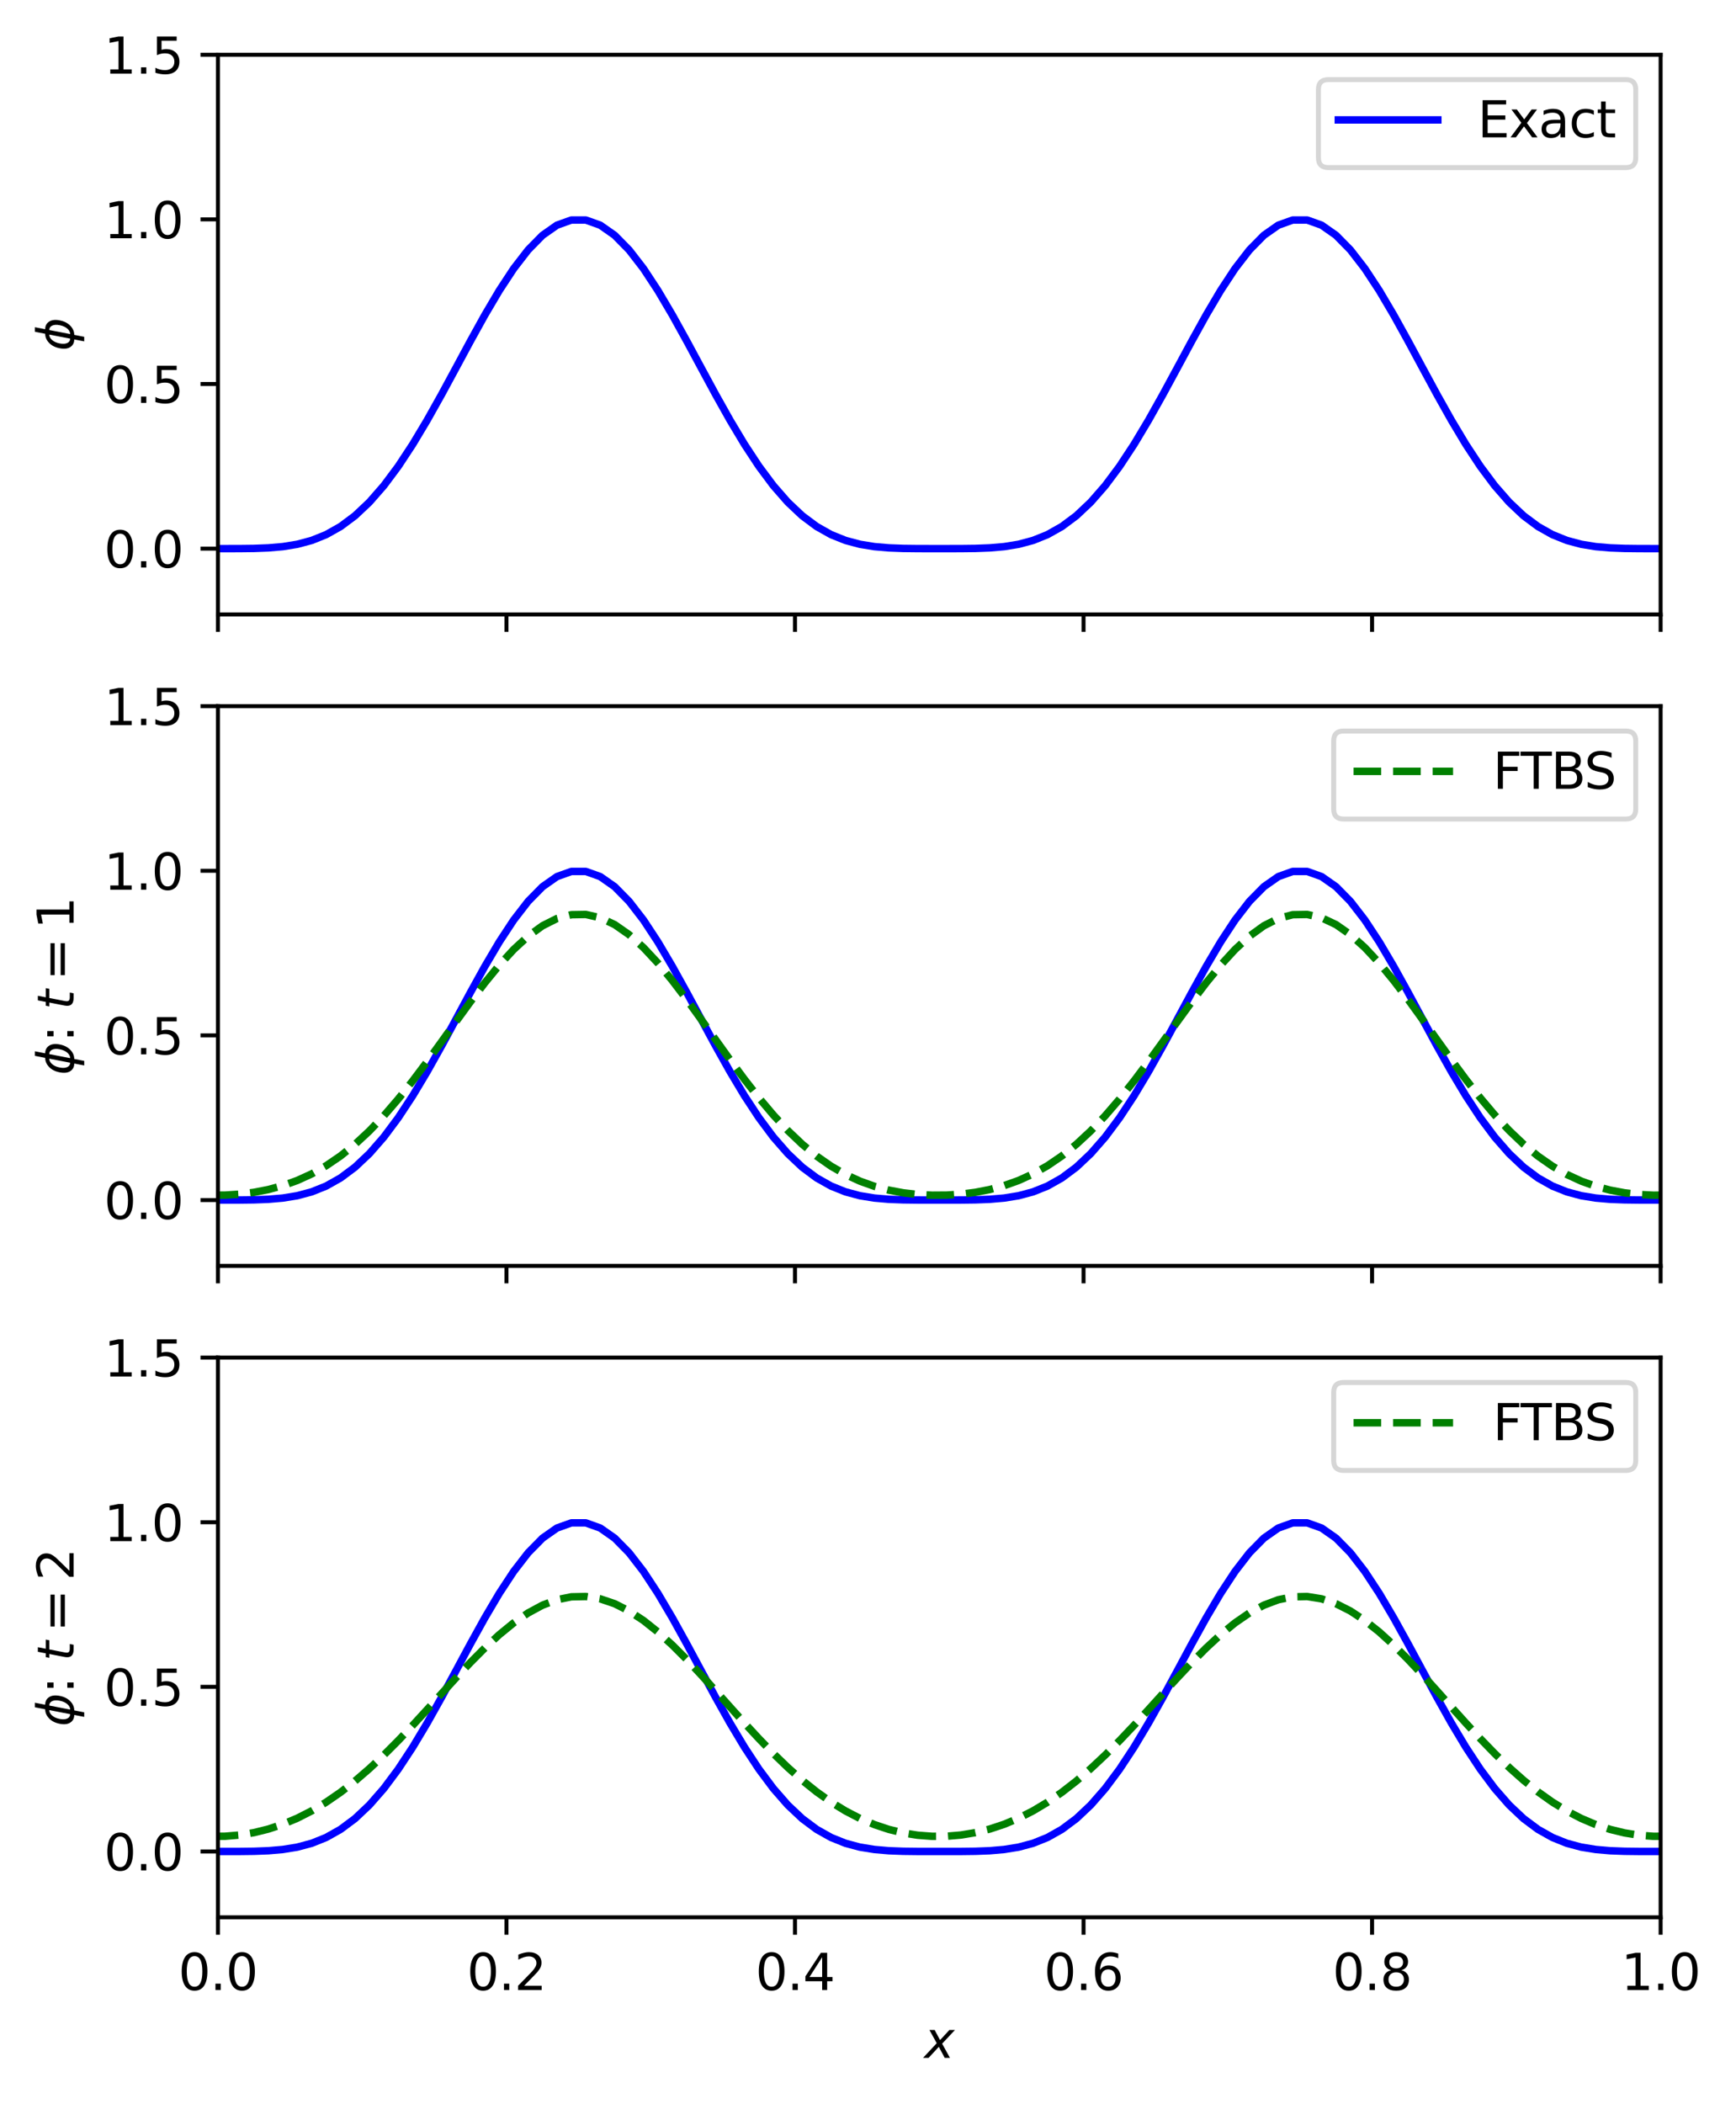 <?xml version="1.0" encoding="utf-8" standalone="no"?>
<!DOCTYPE svg PUBLIC "-//W3C//DTD SVG 1.1//EN"
  "http://www.w3.org/Graphics/SVG/1.1/DTD/svg11.dtd">
<svg xmlns:xlink="http://www.w3.org/1999/xlink" width="348.948pt" height="422.83pt" viewBox="0 0 348.948 422.83" xmlns="http://www.w3.org/2000/svg" version="1.1">
 <defs>
  <style type="text/css">*{stroke-linejoin: round; stroke-linecap: butt}</style>
 </defs>
 <g id="figure_1">
  <g id="patch_1">
   <path d="M 0 422.83 
L 348.948 422.83 
L 348.948 0 
L 0 0 
z
" style="fill: #ffffff"/>
  </g>
  <g id="axes_1">
   <g id="patch_2">
    <path d="M 43.803 123.474 
L 333.797 123.474 
L 333.797 10.999 
L 43.803 10.999 
z
" style="fill: #ffffff"/>
   </g>
   <g id="matplotlib.axis_1">
    <g id="xtick_1">
     <g id="line2d_1">
      <defs>
       <path id="me21681d28b" d="M 0 0 
L 0 3.5 
" style="stroke: #000000; stroke-width: 0.8"/>
      </defs>
      <g>
       <use xlink:href="#me21681d28b" x="43.803" y="123.474" style="stroke: #000000; stroke-width: 0.8"/>
      </g>
     </g>
    </g>
    <g id="xtick_2">
     <g id="line2d_2">
      <g>
       <use xlink:href="#me21681d28b" x="101.802" y="123.474" style="stroke: #000000; stroke-width: 0.8"/>
      </g>
     </g>
    </g>
    <g id="xtick_3">
     <g id="line2d_3">
      <g>
       <use xlink:href="#me21681d28b" x="159.801" y="123.474" style="stroke: #000000; stroke-width: 0.8"/>
      </g>
     </g>
    </g>
    <g id="xtick_4">
     <g id="line2d_4">
      <g>
       <use xlink:href="#me21681d28b" x="217.799" y="123.474" style="stroke: #000000; stroke-width: 0.8"/>
      </g>
     </g>
    </g>
    <g id="xtick_5">
     <g id="line2d_5">
      <g>
       <use xlink:href="#me21681d28b" x="275.798" y="123.474" style="stroke: #000000; stroke-width: 0.8"/>
      </g>
     </g>
    </g>
    <g id="xtick_6">
     <g id="line2d_6">
      <g>
       <use xlink:href="#me21681d28b" x="333.797" y="123.474" style="stroke: #000000; stroke-width: 0.8"/>
      </g>
     </g>
    </g>
   </g>
   <g id="matplotlib.axis_2">
    <g id="ytick_1">
     <g id="line2d_7">
      <defs>
       <path id="mfbf53bc0e1" d="M 0 0 
L -3.5 0 
" style="stroke: #000000; stroke-width: 0.8"/>
      </defs>
      <g>
       <use xlink:href="#mfbf53bc0e1" x="43.803" y="110.242" style="stroke: #000000; stroke-width: 0.8"/>
      </g>
     </g>
     <g id="text_1">
      <!-- 0.0 -->
      <g transform="translate(20.9 114.041) scale(0.1 -0.1)">
       <defs>
        <path id="DejaVuSans-30" d="M 2034 4250 
Q 1547 4250 1301 3770 
Q 1056 3291 1056 2328 
Q 1056 1369 1301 889 
Q 1547 409 2034 409 
Q 2525 409 2770 889 
Q 3016 1369 3016 2328 
Q 3016 3291 2770 3770 
Q 2525 4250 2034 4250 
z
M 2034 4750 
Q 2819 4750 3233 4129 
Q 3647 3509 3647 2328 
Q 3647 1150 3233 529 
Q 2819 -91 2034 -91 
Q 1250 -91 836 529 
Q 422 1150 422 2328 
Q 422 3509 836 4129 
Q 1250 4750 2034 4750 
z
" transform="scale(0.016)"/>
        <path id="DejaVuSans-2e" d="M 684 794 
L 1344 794 
L 1344 0 
L 684 0 
L 684 794 
z
" transform="scale(0.016)"/>
       </defs>
       <use xlink:href="#DejaVuSans-30"/>
       <use xlink:href="#DejaVuSans-2e" x="63.623"/>
       <use xlink:href="#DejaVuSans-30" x="95.41"/>
      </g>
     </g>
    </g>
    <g id="ytick_2">
     <g id="line2d_8">
      <g>
       <use xlink:href="#mfbf53bc0e1" x="43.803" y="77.161" style="stroke: #000000; stroke-width: 0.8"/>
      </g>
     </g>
     <g id="text_2">
      <!-- 0.5 -->
      <g transform="translate(20.9 80.96) scale(0.1 -0.1)">
       <defs>
        <path id="DejaVuSans-35" d="M 691 4666 
L 3169 4666 
L 3169 4134 
L 1269 4134 
L 1269 2991 
Q 1406 3038 1543 3061 
Q 1681 3084 1819 3084 
Q 2600 3084 3056 2656 
Q 3513 2228 3513 1497 
Q 3513 744 3044 326 
Q 2575 -91 1722 -91 
Q 1428 -91 1123 -41 
Q 819 9 494 109 
L 494 744 
Q 775 591 1075 516 
Q 1375 441 1709 441 
Q 2250 441 2565 725 
Q 2881 1009 2881 1497 
Q 2881 1984 2565 2268 
Q 2250 2553 1709 2553 
Q 1456 2553 1204 2497 
Q 953 2441 691 2322 
L 691 4666 
z
" transform="scale(0.016)"/>
       </defs>
       <use xlink:href="#DejaVuSans-30"/>
       <use xlink:href="#DejaVuSans-2e" x="63.623"/>
       <use xlink:href="#DejaVuSans-35" x="95.41"/>
      </g>
     </g>
    </g>
    <g id="ytick_3">
     <g id="line2d_9">
      <g>
       <use xlink:href="#mfbf53bc0e1" x="43.803" y="44.08" style="stroke: #000000; stroke-width: 0.8"/>
      </g>
     </g>
     <g id="text_3">
      <!-- 1.0 -->
      <g transform="translate(20.9 47.879) scale(0.1 -0.1)">
       <defs>
        <path id="DejaVuSans-31" d="M 794 531 
L 1825 531 
L 1825 4091 
L 703 3866 
L 703 4441 
L 1819 4666 
L 2450 4666 
L 2450 531 
L 3481 531 
L 3481 0 
L 794 0 
L 794 531 
z
" transform="scale(0.016)"/>
       </defs>
       <use xlink:href="#DejaVuSans-31"/>
       <use xlink:href="#DejaVuSans-2e" x="63.623"/>
       <use xlink:href="#DejaVuSans-30" x="95.41"/>
      </g>
     </g>
    </g>
    <g id="ytick_4">
     <g id="line2d_10">
      <g>
       <use xlink:href="#mfbf53bc0e1" x="43.803" y="10.999" style="stroke: #000000; stroke-width: 0.8"/>
      </g>
     </g>
     <g id="text_4">
      <!-- 1.5 -->
      <g transform="translate(20.9 14.798) scale(0.1 -0.1)">
       <use xlink:href="#DejaVuSans-31"/>
       <use xlink:href="#DejaVuSans-2e" x="63.623"/>
       <use xlink:href="#DejaVuSans-35" x="95.41"/>
      </g>
     </g>
    </g>
    <g id="text_5">
     <!-- $\phi$ -->
     <g transform="translate(14.8 70.537) rotate(-90) scale(0.1 -0.1)">
      <defs>
       <path id="DejaVuSans-Oblique-3d5" d="M 2991 4863 
L 2738 3572 
Q 3363 3572 3684 3094 
Q 4016 2606 3850 1747 
Q 3681 888 3159 400 
Q 2653 -78 2028 -78 
L 1784 -1331 
L 1213 -1331 
L 1456 -78 
Q 834 -78 509 400 
Q 178 888 347 1747 
Q 513 2606 1034 3094 
Q 1544 3572 2166 3572 
L 2419 4863 
L 2991 4863 
z
M 2128 434 
Q 2481 434 2784 756 
Q 3116 1116 3244 1747 
Q 3369 2372 3169 2738 
Q 2991 3059 2638 3059 
L 2128 434 
z
M 1556 434 
L 2066 3059 
Q 1716 3059 1413 2738 
Q 1072 2372 953 1747 
Q 834 1116 1028 756 
Q 1203 434 1556 434 
z
" transform="scale(0.016)"/>
      </defs>
      <use xlink:href="#DejaVuSans-Oblique-3d5" transform="translate(0 0.016)"/>
     </g>
    </g>
   </g>
   <g id="line2d_11">
    <path d="M 42.353 110.242 
L 45.253 110.242 
L 48.153 110.237 
L 51.053 110.202 
L 53.953 110.092 
L 56.853 109.841 
L 59.753 109.371 
L 62.653 108.596 
L 65.553 107.431 
L 68.453 105.799 
L 71.353 103.638 
L 74.252 100.905 
L 77.152 97.588 
L 80.052 93.701 
L 82.952 89.295 
L 85.852 84.452 
L 88.752 79.282 
L 91.652 73.926 
L 94.552 68.542 
L 97.452 63.305 
L 100.352 58.392 
L 103.252 53.979 
L 106.152 50.227 
L 109.052 47.279 
L 111.952 45.247 
L 114.852 44.211 
L 117.752 44.211 
L 120.651 45.247 
L 123.551 47.279 
L 126.451 50.227 
L 129.351 53.979 
L 132.251 58.392 
L 135.151 63.305 
L 138.051 68.542 
L 140.951 73.926 
L 143.851 79.282 
L 146.751 84.452 
L 149.651 89.295 
L 152.551 93.701 
L 155.451 97.588 
L 158.351 100.905 
L 161.251 103.638 
L 164.151 105.799 
L 167.05 107.431 
L 169.95 108.596 
L 172.85 109.371 
L 175.75 109.841 
L 178.65 110.092 
L 181.55 110.202 
L 184.45 110.237 
L 187.35 110.242 
L 190.25 110.242 
L 193.15 110.237 
L 196.05 110.202 
L 198.95 110.092 
L 201.85 109.841 
L 204.75 109.371 
L 207.65 108.596 
L 210.55 107.431 
L 213.449 105.799 
L 216.349 103.638 
L 219.249 100.905 
L 222.149 97.588 
L 225.049 93.701 
L 227.949 89.295 
L 230.849 84.452 
L 233.749 79.282 
L 236.649 73.926 
L 239.549 68.542 
L 242.449 63.305 
L 245.349 58.392 
L 248.249 53.979 
L 251.149 50.227 
L 254.049 47.279 
L 256.949 45.247 
L 259.848 44.211 
L 262.748 44.211 
L 265.648 45.247 
L 268.548 47.279 
L 271.448 50.227 
L 274.348 53.979 
L 277.248 58.392 
L 280.148 63.305 
L 283.048 68.542 
L 285.948 73.926 
L 288.848 79.282 
L 291.748 84.452 
L 294.648 89.295 
L 297.548 93.701 
L 300.448 97.588 
L 303.348 100.905 
L 306.247 103.638 
L 309.147 105.799 
L 312.047 107.431 
L 314.947 108.596 
L 317.847 109.371 
L 320.747 109.841 
L 323.647 110.092 
L 326.547 110.202 
L 329.447 110.237 
L 332.347 110.242 
L 335.247 110.242 
" clip-path="url(#p91a9c17b5c)" style="fill: none; stroke: #0000ff; stroke-width: 1.5; stroke-linecap: square"/>
   </g>
   <g id="patch_3">
    <path d="M 43.803 123.474 
L 43.803 10.999 
" style="fill: none; stroke: #000000; stroke-width: 0.8; stroke-linejoin: miter; stroke-linecap: square"/>
   </g>
   <g id="patch_4">
    <path d="M 333.797 123.474 
L 333.797 10.999 
" style="fill: none; stroke: #000000; stroke-width: 0.8; stroke-linejoin: miter; stroke-linecap: square"/>
   </g>
   <g id="patch_5">
    <path d="M 43.803 123.474 
L 333.797 123.474 
" style="fill: none; stroke: #000000; stroke-width: 0.8; stroke-linejoin: miter; stroke-linecap: square"/>
   </g>
   <g id="patch_6">
    <path d="M 43.803 10.999 
L 333.797 10.999 
" style="fill: none; stroke: #000000; stroke-width: 0.8; stroke-linejoin: miter; stroke-linecap: square"/>
   </g>
   <g id="legend_1">
    <g id="patch_7">
     <path d="M 267.012 33.677 
L 326.797 33.677 
Q 328.797 33.677 328.797 31.677 
L 328.797 17.999 
Q 328.797 15.999 326.797 15.999 
L 267.012 15.999 
Q 265.012 15.999 265.012 17.999 
L 265.012 31.677 
Q 265.012 33.677 267.012 33.677 
z
" style="fill: #ffffff; opacity: 0.8; stroke: #cccccc; stroke-linejoin: miter"/>
    </g>
    <g id="line2d_12">
     <path d="M 269.012 24.098 
L 279.012 24.098 
L 289.012 24.098 
" style="fill: none; stroke: #0000ff; stroke-width: 1.5; stroke-linecap: square"/>
    </g>
    <g id="text_6">
     <!-- Exact -->
     <g transform="translate(297.012 27.598) scale(0.1 -0.1)">
      <defs>
       <path id="DejaVuSans-45" d="M 628 4666 
L 3578 4666 
L 3578 4134 
L 1259 4134 
L 1259 2753 
L 3481 2753 
L 3481 2222 
L 1259 2222 
L 1259 531 
L 3634 531 
L 3634 0 
L 628 0 
L 628 4666 
z
" transform="scale(0.016)"/>
       <path id="DejaVuSans-78" d="M 3513 3500 
L 2247 1797 
L 3578 0 
L 2900 0 
L 1881 1375 
L 863 0 
L 184 0 
L 1544 1831 
L 300 3500 
L 978 3500 
L 1906 2253 
L 2834 3500 
L 3513 3500 
z
" transform="scale(0.016)"/>
       <path id="DejaVuSans-61" d="M 2194 1759 
Q 1497 1759 1228 1600 
Q 959 1441 959 1056 
Q 959 750 1161 570 
Q 1363 391 1709 391 
Q 2188 391 2477 730 
Q 2766 1069 2766 1631 
L 2766 1759 
L 2194 1759 
z
M 3341 1997 
L 3341 0 
L 2766 0 
L 2766 531 
Q 2569 213 2275 61 
Q 1981 -91 1556 -91 
Q 1019 -91 701 211 
Q 384 513 384 1019 
Q 384 1609 779 1909 
Q 1175 2209 1959 2209 
L 2766 2209 
L 2766 2266 
Q 2766 2663 2505 2880 
Q 2244 3097 1772 3097 
Q 1472 3097 1187 3025 
Q 903 2953 641 2809 
L 641 3341 
Q 956 3463 1253 3523 
Q 1550 3584 1831 3584 
Q 2591 3584 2966 3190 
Q 3341 2797 3341 1997 
z
" transform="scale(0.016)"/>
       <path id="DejaVuSans-63" d="M 3122 3366 
L 3122 2828 
Q 2878 2963 2633 3030 
Q 2388 3097 2138 3097 
Q 1578 3097 1268 2742 
Q 959 2388 959 1747 
Q 959 1106 1268 751 
Q 1578 397 2138 397 
Q 2388 397 2633 464 
Q 2878 531 3122 666 
L 3122 134 
Q 2881 22 2623 -34 
Q 2366 -91 2075 -91 
Q 1284 -91 818 406 
Q 353 903 353 1747 
Q 353 2603 823 3093 
Q 1294 3584 2113 3584 
Q 2378 3584 2631 3529 
Q 2884 3475 3122 3366 
z
" transform="scale(0.016)"/>
       <path id="DejaVuSans-74" d="M 1172 4494 
L 1172 3500 
L 2356 3500 
L 2356 3053 
L 1172 3053 
L 1172 1153 
Q 1172 725 1289 603 
Q 1406 481 1766 481 
L 2356 481 
L 2356 0 
L 1766 0 
Q 1100 0 847 248 
Q 594 497 594 1153 
L 594 3053 
L 172 3053 
L 172 3500 
L 594 3500 
L 594 4494 
L 1172 4494 
z
" transform="scale(0.016)"/>
      </defs>
      <use xlink:href="#DejaVuSans-45"/>
      <use xlink:href="#DejaVuSans-78" x="63.184"/>
      <use xlink:href="#DejaVuSans-61" x="122.363"/>
      <use xlink:href="#DejaVuSans-63" x="183.643"/>
      <use xlink:href="#DejaVuSans-74" x="238.623"/>
     </g>
    </g>
   </g>
  </g>
  <g id="axes_2">
   <g id="patch_8">
    <path d="M 43.803 254.374 
L 333.797 254.374 
L 333.797 141.899 
L 43.803 141.899 
z
" style="fill: #ffffff"/>
   </g>
   <g id="matplotlib.axis_3">
    <g id="xtick_7">
     <g id="line2d_13">
      <g>
       <use xlink:href="#me21681d28b" x="43.803" y="254.374" style="stroke: #000000; stroke-width: 0.8"/>
      </g>
     </g>
    </g>
    <g id="xtick_8">
     <g id="line2d_14">
      <g>
       <use xlink:href="#me21681d28b" x="101.802" y="254.374" style="stroke: #000000; stroke-width: 0.8"/>
      </g>
     </g>
    </g>
    <g id="xtick_9">
     <g id="line2d_15">
      <g>
       <use xlink:href="#me21681d28b" x="159.801" y="254.374" style="stroke: #000000; stroke-width: 0.8"/>
      </g>
     </g>
    </g>
    <g id="xtick_10">
     <g id="line2d_16">
      <g>
       <use xlink:href="#me21681d28b" x="217.799" y="254.374" style="stroke: #000000; stroke-width: 0.8"/>
      </g>
     </g>
    </g>
    <g id="xtick_11">
     <g id="line2d_17">
      <g>
       <use xlink:href="#me21681d28b" x="275.798" y="254.374" style="stroke: #000000; stroke-width: 0.8"/>
      </g>
     </g>
    </g>
    <g id="xtick_12">
     <g id="line2d_18">
      <g>
       <use xlink:href="#me21681d28b" x="333.797" y="254.374" style="stroke: #000000; stroke-width: 0.8"/>
      </g>
     </g>
    </g>
   </g>
   <g id="matplotlib.axis_4">
    <g id="ytick_5">
     <g id="line2d_19">
      <g>
       <use xlink:href="#mfbf53bc0e1" x="43.803" y="241.142" style="stroke: #000000; stroke-width: 0.8"/>
      </g>
     </g>
     <g id="text_7">
      <!-- 0.0 -->
      <g transform="translate(20.9 244.941) scale(0.1 -0.1)">
       <use xlink:href="#DejaVuSans-30"/>
       <use xlink:href="#DejaVuSans-2e" x="63.623"/>
       <use xlink:href="#DejaVuSans-30" x="95.41"/>
      </g>
     </g>
    </g>
    <g id="ytick_6">
     <g id="line2d_20">
      <g>
       <use xlink:href="#mfbf53bc0e1" x="43.803" y="208.061" style="stroke: #000000; stroke-width: 0.8"/>
      </g>
     </g>
     <g id="text_8">
      <!-- 0.5 -->
      <g transform="translate(20.9 211.86) scale(0.1 -0.1)">
       <use xlink:href="#DejaVuSans-30"/>
       <use xlink:href="#DejaVuSans-2e" x="63.623"/>
       <use xlink:href="#DejaVuSans-35" x="95.41"/>
      </g>
     </g>
    </g>
    <g id="ytick_7">
     <g id="line2d_21">
      <g>
       <use xlink:href="#mfbf53bc0e1" x="43.803" y="174.98" style="stroke: #000000; stroke-width: 0.8"/>
      </g>
     </g>
     <g id="text_9">
      <!-- 1.0 -->
      <g transform="translate(20.9 178.779) scale(0.1 -0.1)">
       <use xlink:href="#DejaVuSans-31"/>
       <use xlink:href="#DejaVuSans-2e" x="63.623"/>
       <use xlink:href="#DejaVuSans-30" x="95.41"/>
      </g>
     </g>
    </g>
    <g id="ytick_8">
     <g id="line2d_22">
      <g>
       <use xlink:href="#mfbf53bc0e1" x="43.803" y="141.899" style="stroke: #000000; stroke-width: 0.8"/>
      </g>
     </g>
     <g id="text_10">
      <!-- 1.5 -->
      <g transform="translate(20.9 145.698) scale(0.1 -0.1)">
       <use xlink:href="#DejaVuSans-31"/>
       <use xlink:href="#DejaVuSans-2e" x="63.623"/>
       <use xlink:href="#DejaVuSans-35" x="95.41"/>
      </g>
     </g>
    </g>
    <g id="text_11">
     <!-- $\phi$: $t=$1 -->
     <g transform="translate(14.8 216.037) rotate(-90) scale(0.1 -0.1)">
      <defs>
       <path id="DejaVuSans-3a" d="M 750 794 
L 1409 794 
L 1409 0 
L 750 0 
L 750 794 
z
M 750 3309 
L 1409 3309 
L 1409 2516 
L 750 2516 
L 750 3309 
z
" transform="scale(0.016)"/>
       <path id="DejaVuSans-20" transform="scale(0.016)"/>
       <path id="DejaVuSans-Oblique-74" d="M 2706 3500 
L 2619 3053 
L 1472 3053 
L 1100 1153 
Q 1081 1047 1072 975 
Q 1063 903 1063 863 
Q 1063 663 1183 572 
Q 1303 481 1569 481 
L 2150 481 
L 2053 0 
L 1503 0 
Q 991 0 739 200 
Q 488 400 488 806 
Q 488 878 497 964 
Q 506 1050 525 1153 
L 897 3053 
L 409 3053 
L 500 3500 
L 978 3500 
L 1172 4494 
L 1747 4494 
L 1556 3500 
L 2706 3500 
z
" transform="scale(0.016)"/>
       <path id="DejaVuSans-3d" d="M 678 2906 
L 4684 2906 
L 4684 2381 
L 678 2381 
L 678 2906 
z
M 678 1631 
L 4684 1631 
L 4684 1100 
L 678 1100 
L 678 1631 
z
" transform="scale(0.016)"/>
      </defs>
      <use xlink:href="#DejaVuSans-Oblique-3d5" transform="translate(0 0.016)"/>
      <use xlink:href="#DejaVuSans-3a" transform="translate(65.967 0.016)"/>
      <use xlink:href="#DejaVuSans-20" transform="translate(99.658 0.016)"/>
      <use xlink:href="#DejaVuSans-Oblique-74" transform="translate(131.445 0.016)"/>
      <use xlink:href="#DejaVuSans-3d" transform="translate(190.137 0.016)"/>
      <use xlink:href="#DejaVuSans-31" transform="translate(293.408 0.016)"/>
     </g>
    </g>
   </g>
   <g id="line2d_23">
    <path d="M 42.353 241.142 
L 45.253 241.142 
L 48.153 241.137 
L 51.053 241.102 
L 53.953 240.992 
L 56.853 240.741 
L 59.753 240.271 
L 62.653 239.496 
L 65.553 238.331 
L 68.453 236.699 
L 71.353 234.538 
L 74.252 231.805 
L 77.152 228.488 
L 80.052 224.601 
L 82.952 220.195 
L 85.852 215.352 
L 88.752 210.182 
L 91.652 204.826 
L 94.552 199.442 
L 97.452 194.205 
L 100.352 189.292 
L 103.252 184.879 
L 106.152 181.127 
L 109.052 178.179 
L 111.952 176.147 
L 114.852 175.111 
L 117.752 175.111 
L 120.651 176.147 
L 123.551 178.179 
L 126.451 181.127 
L 129.351 184.879 
L 132.251 189.292 
L 135.151 194.205 
L 138.051 199.442 
L 140.951 204.826 
L 143.851 210.182 
L 146.751 215.352 
L 149.651 220.195 
L 152.551 224.601 
L 155.451 228.488 
L 158.351 231.805 
L 161.251 234.538 
L 164.151 236.699 
L 167.05 238.331 
L 169.95 239.496 
L 172.85 240.271 
L 175.75 240.741 
L 178.65 240.992 
L 181.55 241.102 
L 184.45 241.137 
L 187.35 241.142 
L 190.25 241.142 
L 193.15 241.137 
L 196.05 241.102 
L 198.95 240.992 
L 201.85 240.741 
L 204.75 240.271 
L 207.65 239.496 
L 210.55 238.331 
L 213.449 236.699 
L 216.349 234.538 
L 219.249 231.805 
L 222.149 228.488 
L 225.049 224.601 
L 227.949 220.195 
L 230.849 215.352 
L 233.749 210.182 
L 236.649 204.826 
L 239.549 199.442 
L 242.449 194.205 
L 245.349 189.292 
L 248.249 184.879 
L 251.149 181.127 
L 254.049 178.179 
L 256.949 176.147 
L 259.848 175.111 
L 262.748 175.111 
L 265.648 176.147 
L 268.548 178.179 
L 271.448 181.127 
L 274.348 184.879 
L 277.248 189.292 
L 280.148 194.205 
L 283.048 199.442 
L 285.948 204.826 
L 288.848 210.182 
L 291.748 215.352 
L 294.648 220.195 
L 297.548 224.601 
L 300.448 228.488 
L 303.348 231.805 
L 306.247 234.538 
L 309.147 236.699 
L 312.047 238.331 
L 314.947 239.496 
L 317.847 240.271 
L 320.747 240.741 
L 323.647 240.992 
L 326.547 241.102 
L 329.447 241.137 
L 332.347 241.142 
L 335.247 241.142 
" clip-path="url(#p7a927b145f)" style="fill: none; stroke: #0000ff; stroke-width: 1.5; stroke-linecap: square"/>
   </g>
   <g id="line2d_24">
    <path d="M 42.353 240.173 
L 45.253 240.152 
L 48.153 239.962 
L 51.053 239.593 
L 53.953 239.029 
L 56.853 238.244 
L 59.753 237.207 
L 62.653 235.887 
L 65.553 234.251 
L 68.453 232.276 
L 71.353 229.943 
L 74.252 227.25 
L 77.152 224.206 
L 80.052 220.839 
L 82.952 217.195 
L 85.852 213.334 
L 88.752 209.337 
L 91.652 205.294 
L 94.552 201.309 
L 97.452 197.491 
L 100.352 193.951 
L 103.252 190.795 
L 106.152 188.125 
L 109.052 186.026 
L 111.952 184.569 
L 114.852 183.802 
L 117.752 183.753 
L 120.651 184.423 
L 123.551 185.792 
L 126.451 187.814 
L 129.351 190.422 
L 132.251 193.533 
L 135.151 197.048 
L 138.051 200.862 
L 140.951 204.861 
L 143.851 208.936 
L 146.751 212.982 
L 149.651 216.902 
L 152.551 220.615 
L 155.451 224.053 
L 158.351 227.167 
L 161.251 229.926 
L 164.151 232.315 
L 167.05 234.336 
L 169.95 236.003 
L 172.85 237.339 
L 175.75 238.377 
L 178.65 239.149 
L 181.55 239.689 
L 184.45 240.023 
L 187.35 240.173 
L 190.25 240.152 
L 193.15 239.962 
L 196.05 239.593 
L 198.95 239.029 
L 201.85 238.244 
L 204.75 237.207 
L 207.65 235.887 
L 210.55 234.251 
L 213.449 232.276 
L 216.349 229.943 
L 219.249 227.25 
L 222.149 224.206 
L 225.049 220.839 
L 227.949 217.195 
L 230.849 213.334 
L 233.749 209.337 
L 236.649 205.294 
L 239.549 201.309 
L 242.449 197.491 
L 245.349 193.951 
L 248.249 190.795 
L 251.149 188.125 
L 254.049 186.026 
L 256.949 184.569 
L 259.848 183.802 
L 262.748 183.753 
L 265.648 184.423 
L 268.548 185.792 
L 271.448 187.814 
L 274.348 190.422 
L 277.248 193.533 
L 280.148 197.048 
L 283.048 200.862 
L 285.948 204.861 
L 288.848 208.936 
L 291.748 212.982 
L 294.648 216.902 
L 297.548 220.615 
L 300.448 224.053 
L 303.348 227.167 
L 306.247 229.926 
L 309.147 232.315 
L 312.047 234.336 
L 314.947 236.003 
L 317.847 237.339 
L 320.747 238.377 
L 323.647 239.149 
L 326.547 239.689 
L 329.447 240.023 
L 332.347 240.173 
L 335.247 240.152 
" clip-path="url(#p7a927b145f)" style="fill: none; stroke-dasharray: 5.55,2.4; stroke-dashoffset: 0; stroke: #008000; stroke-width: 1.5"/>
   </g>
   <g id="patch_9">
    <path d="M 43.803 254.374 
L 43.803 141.899 
" style="fill: none; stroke: #000000; stroke-width: 0.8; stroke-linejoin: miter; stroke-linecap: square"/>
   </g>
   <g id="patch_10">
    <path d="M 333.797 254.374 
L 333.797 141.899 
" style="fill: none; stroke: #000000; stroke-width: 0.8; stroke-linejoin: miter; stroke-linecap: square"/>
   </g>
   <g id="patch_11">
    <path d="M 43.803 254.374 
L 333.797 254.374 
" style="fill: none; stroke: #000000; stroke-width: 0.8; stroke-linejoin: miter; stroke-linecap: square"/>
   </g>
   <g id="patch_12">
    <path d="M 43.803 141.899 
L 333.797 141.899 
" style="fill: none; stroke: #000000; stroke-width: 0.8; stroke-linejoin: miter; stroke-linecap: square"/>
   </g>
   <g id="legend_2">
    <g id="patch_13">
     <path d="M 270.078 164.577 
L 326.797 164.577 
Q 328.797 164.577 328.797 162.577 
L 328.797 148.899 
Q 328.797 146.899 326.797 146.899 
L 270.078 146.899 
Q 268.078 146.899 268.078 148.899 
L 268.078 162.577 
Q 268.078 164.577 270.078 164.577 
z
" style="fill: #ffffff; opacity: 0.8; stroke: #cccccc; stroke-linejoin: miter"/>
    </g>
    <g id="line2d_25">
     <path d="M 272.078 154.998 
L 282.078 154.998 
L 292.078 154.998 
" style="fill: none; stroke-dasharray: 5.55,2.4; stroke-dashoffset: 0; stroke: #008000; stroke-width: 1.5"/>
    </g>
    <g id="text_12">
     <!-- FTBS -->
     <g transform="translate(300.078 158.498) scale(0.1 -0.1)">
      <defs>
       <path id="DejaVuSans-46" d="M 628 4666 
L 3309 4666 
L 3309 4134 
L 1259 4134 
L 1259 2759 
L 3109 2759 
L 3109 2228 
L 1259 2228 
L 1259 0 
L 628 0 
L 628 4666 
z
" transform="scale(0.016)"/>
       <path id="DejaVuSans-54" d="M -19 4666 
L 3928 4666 
L 3928 4134 
L 2272 4134 
L 2272 0 
L 1638 0 
L 1638 4134 
L -19 4134 
L -19 4666 
z
" transform="scale(0.016)"/>
       <path id="DejaVuSans-42" d="M 1259 2228 
L 1259 519 
L 2272 519 
Q 2781 519 3026 730 
Q 3272 941 3272 1375 
Q 3272 1813 3026 2020 
Q 2781 2228 2272 2228 
L 1259 2228 
z
M 1259 4147 
L 1259 2741 
L 2194 2741 
Q 2656 2741 2882 2914 
Q 3109 3088 3109 3444 
Q 3109 3797 2882 3972 
Q 2656 4147 2194 4147 
L 1259 4147 
z
M 628 4666 
L 2241 4666 
Q 2963 4666 3353 4366 
Q 3744 4066 3744 3513 
Q 3744 3084 3544 2831 
Q 3344 2578 2956 2516 
Q 3422 2416 3680 2098 
Q 3938 1781 3938 1306 
Q 3938 681 3513 340 
Q 3088 0 2303 0 
L 628 0 
L 628 4666 
z
" transform="scale(0.016)"/>
       <path id="DejaVuSans-53" d="M 3425 4513 
L 3425 3897 
Q 3066 4069 2747 4153 
Q 2428 4238 2131 4238 
Q 1616 4238 1336 4038 
Q 1056 3838 1056 3469 
Q 1056 3159 1242 3001 
Q 1428 2844 1947 2747 
L 2328 2669 
Q 3034 2534 3370 2195 
Q 3706 1856 3706 1288 
Q 3706 609 3251 259 
Q 2797 -91 1919 -91 
Q 1588 -91 1214 -16 
Q 841 59 441 206 
L 441 856 
Q 825 641 1194 531 
Q 1563 422 1919 422 
Q 2459 422 2753 634 
Q 3047 847 3047 1241 
Q 3047 1584 2836 1778 
Q 2625 1972 2144 2069 
L 1759 2144 
Q 1053 2284 737 2584 
Q 422 2884 422 3419 
Q 422 4038 858 4394 
Q 1294 4750 2059 4750 
Q 2388 4750 2728 4690 
Q 3069 4631 3425 4513 
z
" transform="scale(0.016)"/>
      </defs>
      <use xlink:href="#DejaVuSans-46"/>
      <use xlink:href="#DejaVuSans-54" x="55.77"/>
      <use xlink:href="#DejaVuSans-42" x="116.854"/>
      <use xlink:href="#DejaVuSans-53" x="183.707"/>
     </g>
    </g>
   </g>
  </g>
  <g id="axes_3">
   <g id="patch_14">
    <path d="M 43.803 385.274 
L 333.797 385.274 
L 333.797 272.799 
L 43.803 272.799 
z
" style="fill: #ffffff"/>
   </g>
   <g id="matplotlib.axis_5">
    <g id="xtick_13">
     <g id="line2d_26">
      <g>
       <use xlink:href="#me21681d28b" x="43.803" y="385.274" style="stroke: #000000; stroke-width: 0.8"/>
      </g>
     </g>
     <g id="text_13">
      <!-- 0.0 -->
      <g transform="translate(35.852 399.873) scale(0.1 -0.1)">
       <use xlink:href="#DejaVuSans-30"/>
       <use xlink:href="#DejaVuSans-2e" x="63.623"/>
       <use xlink:href="#DejaVuSans-30" x="95.41"/>
      </g>
     </g>
    </g>
    <g id="xtick_14">
     <g id="line2d_27">
      <g>
       <use xlink:href="#me21681d28b" x="101.802" y="385.274" style="stroke: #000000; stroke-width: 0.8"/>
      </g>
     </g>
     <g id="text_14">
      <!-- 0.2 -->
      <g transform="translate(93.85 399.873) scale(0.1 -0.1)">
       <defs>
        <path id="DejaVuSans-32" d="M 1228 531 
L 3431 531 
L 3431 0 
L 469 0 
L 469 531 
Q 828 903 1448 1529 
Q 2069 2156 2228 2338 
Q 2531 2678 2651 2914 
Q 2772 3150 2772 3378 
Q 2772 3750 2511 3984 
Q 2250 4219 1831 4219 
Q 1534 4219 1204 4116 
Q 875 4013 500 3803 
L 500 4441 
Q 881 4594 1212 4672 
Q 1544 4750 1819 4750 
Q 2544 4750 2975 4387 
Q 3406 4025 3406 3419 
Q 3406 3131 3298 2873 
Q 3191 2616 2906 2266 
Q 2828 2175 2409 1742 
Q 1991 1309 1228 531 
z
" transform="scale(0.016)"/>
       </defs>
       <use xlink:href="#DejaVuSans-30"/>
       <use xlink:href="#DejaVuSans-2e" x="63.623"/>
       <use xlink:href="#DejaVuSans-32" x="95.41"/>
      </g>
     </g>
    </g>
    <g id="xtick_15">
     <g id="line2d_28">
      <g>
       <use xlink:href="#me21681d28b" x="159.801" y="385.274" style="stroke: #000000; stroke-width: 0.8"/>
      </g>
     </g>
     <g id="text_15">
      <!-- 0.4 -->
      <g transform="translate(151.849 399.873) scale(0.1 -0.1)">
       <defs>
        <path id="DejaVuSans-34" d="M 2419 4116 
L 825 1625 
L 2419 1625 
L 2419 4116 
z
M 2253 4666 
L 3047 4666 
L 3047 1625 
L 3713 1625 
L 3713 1100 
L 3047 1100 
L 3047 0 
L 2419 0 
L 2419 1100 
L 313 1100 
L 313 1709 
L 2253 4666 
z
" transform="scale(0.016)"/>
       </defs>
       <use xlink:href="#DejaVuSans-30"/>
       <use xlink:href="#DejaVuSans-2e" x="63.623"/>
       <use xlink:href="#DejaVuSans-34" x="95.41"/>
      </g>
     </g>
    </g>
    <g id="xtick_16">
     <g id="line2d_29">
      <g>
       <use xlink:href="#me21681d28b" x="217.799" y="385.274" style="stroke: #000000; stroke-width: 0.8"/>
      </g>
     </g>
     <g id="text_16">
      <!-- 0.6 -->
      <g transform="translate(209.848 399.873) scale(0.1 -0.1)">
       <defs>
        <path id="DejaVuSans-36" d="M 2113 2584 
Q 1688 2584 1439 2293 
Q 1191 2003 1191 1497 
Q 1191 994 1439 701 
Q 1688 409 2113 409 
Q 2538 409 2786 701 
Q 3034 994 3034 1497 
Q 3034 2003 2786 2293 
Q 2538 2584 2113 2584 
z
M 3366 4563 
L 3366 3988 
Q 3128 4100 2886 4159 
Q 2644 4219 2406 4219 
Q 1781 4219 1451 3797 
Q 1122 3375 1075 2522 
Q 1259 2794 1537 2939 
Q 1816 3084 2150 3084 
Q 2853 3084 3261 2657 
Q 3669 2231 3669 1497 
Q 3669 778 3244 343 
Q 2819 -91 2113 -91 
Q 1303 -91 875 529 
Q 447 1150 447 2328 
Q 447 3434 972 4092 
Q 1497 4750 2381 4750 
Q 2619 4750 2861 4703 
Q 3103 4656 3366 4563 
z
" transform="scale(0.016)"/>
       </defs>
       <use xlink:href="#DejaVuSans-30"/>
       <use xlink:href="#DejaVuSans-2e" x="63.623"/>
       <use xlink:href="#DejaVuSans-36" x="95.41"/>
      </g>
     </g>
    </g>
    <g id="xtick_17">
     <g id="line2d_30">
      <g>
       <use xlink:href="#me21681d28b" x="275.798" y="385.274" style="stroke: #000000; stroke-width: 0.8"/>
      </g>
     </g>
     <g id="text_17">
      <!-- 0.8 -->
      <g transform="translate(267.847 399.873) scale(0.1 -0.1)">
       <defs>
        <path id="DejaVuSans-38" d="M 2034 2216 
Q 1584 2216 1326 1975 
Q 1069 1734 1069 1313 
Q 1069 891 1326 650 
Q 1584 409 2034 409 
Q 2484 409 2743 651 
Q 3003 894 3003 1313 
Q 3003 1734 2745 1975 
Q 2488 2216 2034 2216 
z
M 1403 2484 
Q 997 2584 770 2862 
Q 544 3141 544 3541 
Q 544 4100 942 4425 
Q 1341 4750 2034 4750 
Q 2731 4750 3128 4425 
Q 3525 4100 3525 3541 
Q 3525 3141 3298 2862 
Q 3072 2584 2669 2484 
Q 3125 2378 3379 2068 
Q 3634 1759 3634 1313 
Q 3634 634 3220 271 
Q 2806 -91 2034 -91 
Q 1263 -91 848 271 
Q 434 634 434 1313 
Q 434 1759 690 2068 
Q 947 2378 1403 2484 
z
M 1172 3481 
Q 1172 3119 1398 2916 
Q 1625 2713 2034 2713 
Q 2441 2713 2670 2916 
Q 2900 3119 2900 3481 
Q 2900 3844 2670 4047 
Q 2441 4250 2034 4250 
Q 1625 4250 1398 4047 
Q 1172 3844 1172 3481 
z
" transform="scale(0.016)"/>
       </defs>
       <use xlink:href="#DejaVuSans-30"/>
       <use xlink:href="#DejaVuSans-2e" x="63.623"/>
       <use xlink:href="#DejaVuSans-38" x="95.41"/>
      </g>
     </g>
    </g>
    <g id="xtick_18">
     <g id="line2d_31">
      <g>
       <use xlink:href="#me21681d28b" x="333.797" y="385.274" style="stroke: #000000; stroke-width: 0.8"/>
      </g>
     </g>
     <g id="text_18">
      <!-- 1.0 -->
      <g transform="translate(325.845 399.873) scale(0.1 -0.1)">
       <use xlink:href="#DejaVuSans-31"/>
       <use xlink:href="#DejaVuSans-2e" x="63.623"/>
       <use xlink:href="#DejaVuSans-30" x="95.41"/>
      </g>
     </g>
    </g>
    <g id="text_19">
     <!-- $x$ -->
     <g transform="translate(185.8 413.551) scale(0.1 -0.1)">
      <defs>
       <path id="DejaVuSans-Oblique-78" d="M 3841 3500 
L 2234 1784 
L 3219 0 
L 2559 0 
L 1819 1388 
L 531 0 
L -166 0 
L 1556 1844 
L 641 3500 
L 1300 3500 
L 1972 2234 
L 3144 3500 
L 3841 3500 
z
" transform="scale(0.016)"/>
      </defs>
      <use xlink:href="#DejaVuSans-Oblique-78" transform="translate(0 0.312)"/>
     </g>
    </g>
   </g>
   <g id="matplotlib.axis_6">
    <g id="ytick_9">
     <g id="line2d_32">
      <g>
       <use xlink:href="#mfbf53bc0e1" x="43.803" y="372.042" style="stroke: #000000; stroke-width: 0.8"/>
      </g>
     </g>
     <g id="text_20">
      <!-- 0.0 -->
      <g transform="translate(20.9 375.841) scale(0.1 -0.1)">
       <use xlink:href="#DejaVuSans-30"/>
       <use xlink:href="#DejaVuSans-2e" x="63.623"/>
       <use xlink:href="#DejaVuSans-30" x="95.41"/>
      </g>
     </g>
    </g>
    <g id="ytick_10">
     <g id="line2d_33">
      <g>
       <use xlink:href="#mfbf53bc0e1" x="43.803" y="338.961" style="stroke: #000000; stroke-width: 0.8"/>
      </g>
     </g>
     <g id="text_21">
      <!-- 0.5 -->
      <g transform="translate(20.9 342.76) scale(0.1 -0.1)">
       <use xlink:href="#DejaVuSans-30"/>
       <use xlink:href="#DejaVuSans-2e" x="63.623"/>
       <use xlink:href="#DejaVuSans-35" x="95.41"/>
      </g>
     </g>
    </g>
    <g id="ytick_11">
     <g id="line2d_34">
      <g>
       <use xlink:href="#mfbf53bc0e1" x="43.803" y="305.88" style="stroke: #000000; stroke-width: 0.8"/>
      </g>
     </g>
     <g id="text_22">
      <!-- 1.0 -->
      <g transform="translate(20.9 309.679) scale(0.1 -0.1)">
       <use xlink:href="#DejaVuSans-31"/>
       <use xlink:href="#DejaVuSans-2e" x="63.623"/>
       <use xlink:href="#DejaVuSans-30" x="95.41"/>
      </g>
     </g>
    </g>
    <g id="ytick_12">
     <g id="line2d_35">
      <g>
       <use xlink:href="#mfbf53bc0e1" x="43.803" y="272.799" style="stroke: #000000; stroke-width: 0.8"/>
      </g>
     </g>
     <g id="text_23">
      <!-- 1.5 -->
      <g transform="translate(20.9 276.598) scale(0.1 -0.1)">
       <use xlink:href="#DejaVuSans-31"/>
       <use xlink:href="#DejaVuSans-2e" x="63.623"/>
       <use xlink:href="#DejaVuSans-35" x="95.41"/>
      </g>
     </g>
    </g>
    <g id="text_24">
     <!-- $\phi$: $t=$2 -->
     <g transform="translate(14.8 346.937) rotate(-90) scale(0.1 -0.1)">
      <use xlink:href="#DejaVuSans-Oblique-3d5" transform="translate(0 0.016)"/>
      <use xlink:href="#DejaVuSans-3a" transform="translate(65.967 0.016)"/>
      <use xlink:href="#DejaVuSans-20" transform="translate(99.658 0.016)"/>
      <use xlink:href="#DejaVuSans-Oblique-74" transform="translate(131.445 0.016)"/>
      <use xlink:href="#DejaVuSans-3d" transform="translate(190.137 0.016)"/>
      <use xlink:href="#DejaVuSans-32" transform="translate(293.408 0.016)"/>
     </g>
    </g>
   </g>
   <g id="line2d_36">
    <path d="M 42.353 372.042 
L 45.253 372.042 
L 48.153 372.037 
L 51.053 372.002 
L 53.953 371.892 
L 56.853 371.641 
L 59.753 371.171 
L 62.653 370.396 
L 65.553 369.231 
L 68.453 367.599 
L 71.353 365.438 
L 74.252 362.705 
L 77.152 359.388 
L 80.052 355.501 
L 82.952 351.095 
L 85.852 346.252 
L 88.752 341.082 
L 91.652 335.726 
L 94.552 330.342 
L 97.452 325.105 
L 100.352 320.192 
L 103.252 315.779 
L 106.152 312.027 
L 109.052 309.079 
L 111.952 307.047 
L 114.852 306.011 
L 117.752 306.011 
L 120.651 307.047 
L 123.551 309.079 
L 126.451 312.027 
L 129.351 315.779 
L 132.251 320.192 
L 135.151 325.105 
L 138.051 330.342 
L 140.951 335.726 
L 143.851 341.082 
L 146.751 346.252 
L 149.651 351.095 
L 152.551 355.501 
L 155.451 359.388 
L 158.351 362.705 
L 161.251 365.438 
L 164.151 367.599 
L 167.05 369.231 
L 169.95 370.396 
L 172.85 371.171 
L 175.75 371.641 
L 178.65 371.892 
L 181.55 372.002 
L 184.45 372.037 
L 187.35 372.042 
L 190.25 372.042 
L 193.15 372.037 
L 196.05 372.002 
L 198.95 371.892 
L 201.85 371.641 
L 204.75 371.171 
L 207.65 370.396 
L 210.55 369.231 
L 213.449 367.599 
L 216.349 365.438 
L 219.249 362.705 
L 222.149 359.388 
L 225.049 355.501 
L 227.949 351.095 
L 230.849 346.252 
L 233.749 341.082 
L 236.649 335.726 
L 239.549 330.342 
L 242.449 325.105 
L 245.349 320.192 
L 248.249 315.779 
L 251.149 312.027 
L 254.049 309.079 
L 256.949 307.047 
L 259.848 306.011 
L 262.748 306.011 
L 265.648 307.047 
L 268.548 309.079 
L 271.448 312.027 
L 274.348 315.779 
L 277.248 320.192 
L 280.148 325.105 
L 283.048 330.342 
L 285.948 335.726 
L 288.848 341.082 
L 291.748 346.252 
L 294.648 351.095 
L 297.548 355.501 
L 300.448 359.388 
L 303.348 362.705 
L 306.247 365.438 
L 309.147 367.599 
L 312.047 369.231 
L 314.947 370.396 
L 317.847 371.171 
L 320.747 371.641 
L 323.647 371.892 
L 326.547 372.002 
L 329.447 372.037 
L 332.347 372.042 
L 335.247 372.042 
" clip-path="url(#p8ea07801f3)" style="fill: none; stroke: #0000ff; stroke-width: 1.5; stroke-linecap: square"/>
   </g>
   <g id="line2d_37">
    <path d="M 42.353 368.996 
L 45.253 368.983 
L 48.153 368.737 
L 51.053 368.256 
L 53.953 367.536 
L 56.853 366.572 
L 59.753 365.356 
L 62.653 363.881 
L 65.553 362.144 
L 68.453 360.145 
L 71.353 357.889 
L 74.252 355.389 
L 77.152 352.668 
L 80.052 349.757 
L 82.952 346.696 
L 85.852 343.535 
L 88.752 340.333 
L 91.652 337.155 
L 94.552 334.071 
L 97.452 331.154 
L 100.352 328.476 
L 103.252 326.108 
L 106.152 324.114 
L 109.052 322.548 
L 111.952 321.457 
L 114.852 320.872 
L 117.752 320.811 
L 120.651 321.276 
L 123.551 322.255 
L 126.451 323.721 
L 129.351 325.633 
L 132.251 327.939 
L 135.151 330.577 
L 138.051 333.477 
L 140.951 336.568 
L 143.851 339.773 
L 146.751 343.02 
L 149.651 346.242 
L 152.551 349.374 
L 155.451 352.362 
L 158.351 355.161 
L 161.251 357.736 
L 164.151 360.06 
L 167.05 362.117 
L 169.95 363.899 
L 172.85 365.404 
L 175.75 366.636 
L 178.65 367.603 
L 181.55 368.312 
L 184.45 368.774 
L 187.35 368.996 
L 190.25 368.983 
L 193.15 368.737 
L 196.05 368.256 
L 198.95 367.536 
L 201.85 366.572 
L 204.75 365.356 
L 207.65 363.881 
L 210.55 362.144 
L 213.449 360.145 
L 216.349 357.889 
L 219.249 355.389 
L 222.149 352.668 
L 225.049 349.757 
L 227.949 346.696 
L 230.849 343.535 
L 233.749 340.333 
L 236.649 337.155 
L 239.549 334.071 
L 242.449 331.154 
L 245.349 328.476 
L 248.249 326.108 
L 251.149 324.114 
L 254.049 322.548 
L 256.949 321.457 
L 259.848 320.872 
L 262.748 320.811 
L 265.648 321.276 
L 268.548 322.255 
L 271.448 323.721 
L 274.348 325.633 
L 277.248 327.939 
L 280.148 330.577 
L 283.048 333.477 
L 285.948 336.568 
L 288.848 339.773 
L 291.748 343.02 
L 294.648 346.242 
L 297.548 349.374 
L 300.448 352.362 
L 303.348 355.161 
L 306.247 357.736 
L 309.147 360.06 
L 312.047 362.117 
L 314.947 363.899 
L 317.847 365.404 
L 320.747 366.636 
L 323.647 367.603 
L 326.547 368.312 
L 329.447 368.774 
L 332.347 368.996 
L 335.247 368.983 
" clip-path="url(#p8ea07801f3)" style="fill: none; stroke-dasharray: 5.55,2.4; stroke-dashoffset: 0; stroke: #008000; stroke-width: 1.5"/>
   </g>
   <g id="patch_15">
    <path d="M 43.803 385.274 
L 43.803 272.799 
" style="fill: none; stroke: #000000; stroke-width: 0.8; stroke-linejoin: miter; stroke-linecap: square"/>
   </g>
   <g id="patch_16">
    <path d="M 333.797 385.274 
L 333.797 272.799 
" style="fill: none; stroke: #000000; stroke-width: 0.8; stroke-linejoin: miter; stroke-linecap: square"/>
   </g>
   <g id="patch_17">
    <path d="M 43.803 385.274 
L 333.797 385.274 
" style="fill: none; stroke: #000000; stroke-width: 0.8; stroke-linejoin: miter; stroke-linecap: square"/>
   </g>
   <g id="patch_18">
    <path d="M 43.803 272.799 
L 333.797 272.799 
" style="fill: none; stroke: #000000; stroke-width: 0.8; stroke-linejoin: miter; stroke-linecap: square"/>
   </g>
   <g id="legend_3">
    <g id="patch_19">
     <path d="M 270.078 295.477 
L 326.797 295.477 
Q 328.797 295.477 328.797 293.477 
L 328.797 279.799 
Q 328.797 277.799 326.797 277.799 
L 270.078 277.799 
Q 268.078 277.799 268.078 279.799 
L 268.078 293.477 
Q 268.078 295.477 270.078 295.477 
z
" style="fill: #ffffff; opacity: 0.8; stroke: #cccccc; stroke-linejoin: miter"/>
    </g>
    <g id="line2d_38">
     <path d="M 272.078 285.898 
L 282.078 285.898 
L 292.078 285.898 
" style="fill: none; stroke-dasharray: 5.55,2.4; stroke-dashoffset: 0; stroke: #008000; stroke-width: 1.5"/>
    </g>
    <g id="text_25">
     <!-- FTBS -->
     <g transform="translate(300.078 289.398) scale(0.1 -0.1)">
      <use xlink:href="#DejaVuSans-46"/>
      <use xlink:href="#DejaVuSans-54" x="55.77"/>
      <use xlink:href="#DejaVuSans-42" x="116.854"/>
      <use xlink:href="#DejaVuSans-53" x="183.707"/>
     </g>
    </g>
   </g>
  </g>
 </g>
 <defs>
  <clipPath id="p91a9c17b5c">
   <rect x="43.803" y="10.999" width="289.994" height="112.475"/>
  </clipPath>
  <clipPath id="p7a927b145f">
   <rect x="43.803" y="141.899" width="289.994" height="112.475"/>
  </clipPath>
  <clipPath id="p8ea07801f3">
   <rect x="43.803" y="272.799" width="289.994" height="112.475"/>
  </clipPath>
 </defs>
</svg>
